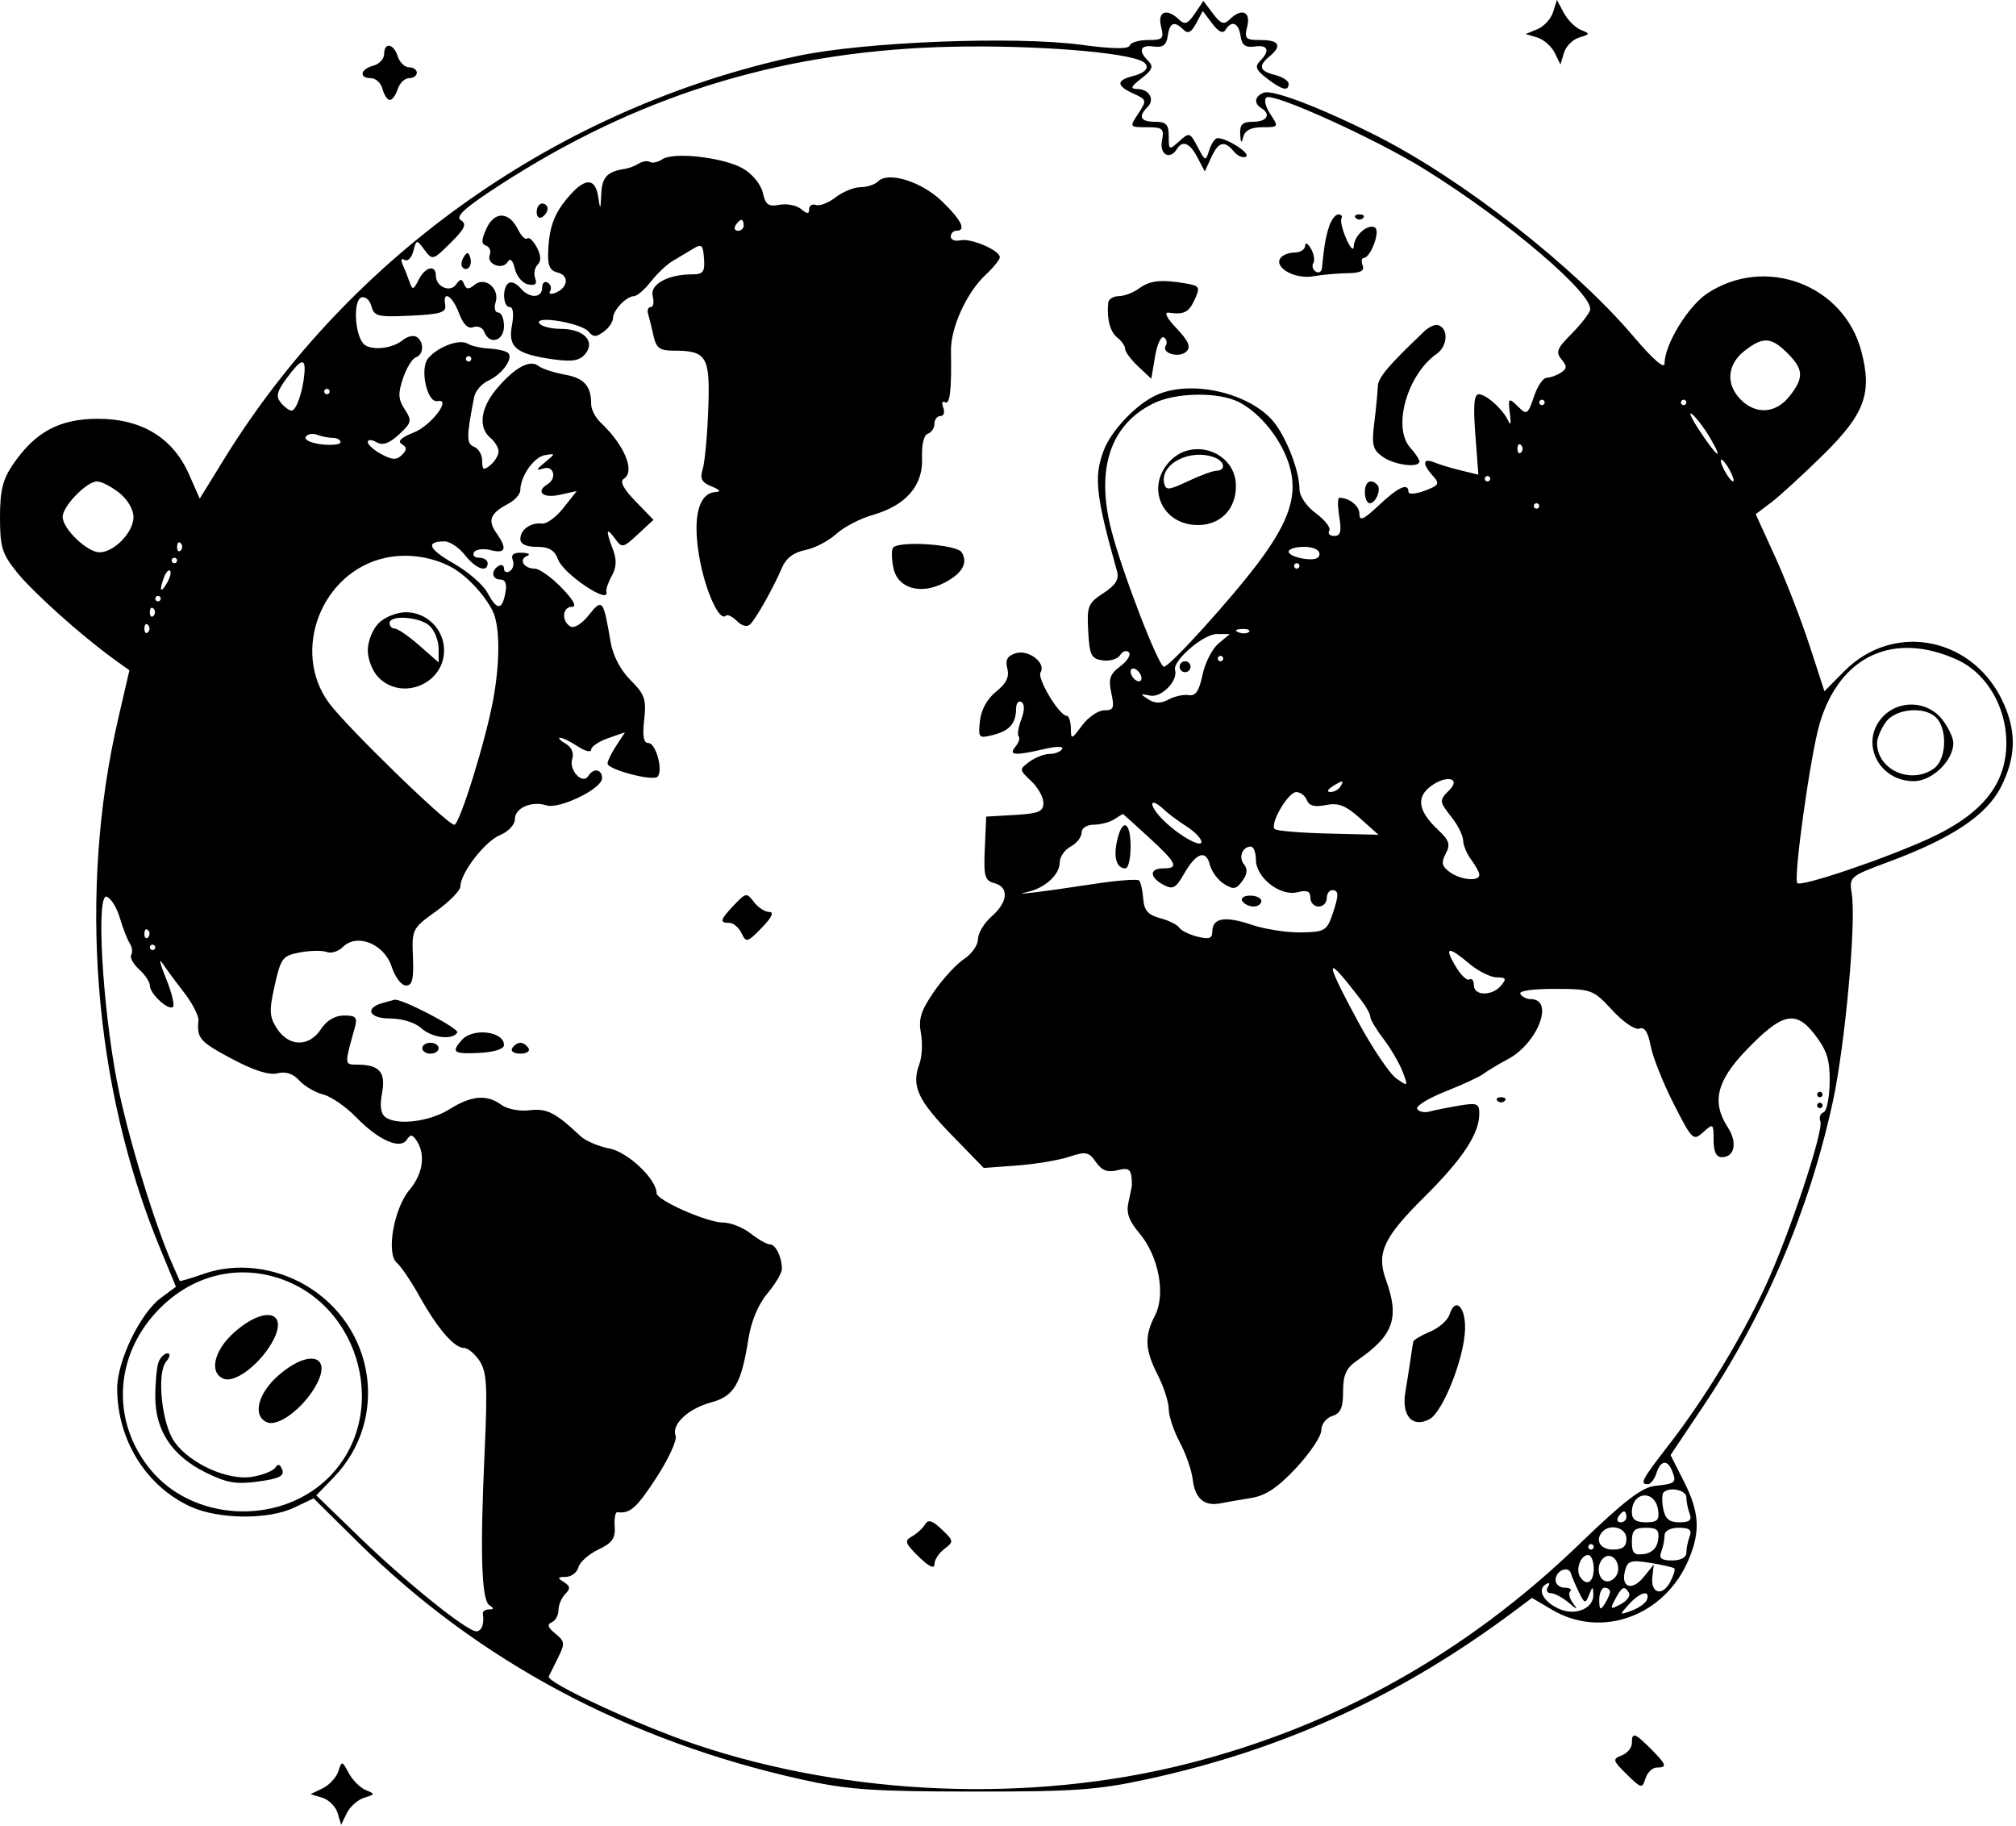 <svg width="370" height="335" viewBox="0 0 370 335" fill="none" xmlns="http://www.w3.org/2000/svg">
<path fill-rule="evenodd" clip-rule="evenodd" d="M219.275 2.509C217.999 4.391 217.438 4.603 216.395 3.596C214.141 1.421 212.395 2.081 213.089 4.846C213.655 7.1 213.419 7.346 210.692 7.346C209.028 7.346 207.515 7.801 207.329 8.358C207.104 9.033 204.175 8.99 198.509 8.228C186.253 6.578 158.519 7.669 146.341 10.279C102.805 19.612 64.275 46.705 41.114 84.271L36.66 91.495L34.668 86.993C31.726 80.342 25.983 76.846 18 76.846C10.942 76.846 6.491 79.226 2.41 85.183C0.498 87.973 0 89.986 0 94.93C0 100.403 0.377 101.628 3.098 105.003C6.093 108.718 14.965 116.667 20.874 120.929L23.747 123.002L21.682 131.924C14.328 163.688 17.152 199.453 29.347 228.984L32.294 236.122L29.515 238.177C25.736 240.97 21.499 249.762 21.506 254.792C21.519 264.226 26.827 272.758 35 276.48C40.135 278.819 49.273 278.899 53.995 276.647L57.558 274.948L65.779 283.071C87.757 304.786 115.152 319.426 147.105 326.532C155.591 328.419 160.061 328.735 178.5 328.753C197.165 328.77 201.385 328.473 210.5 326.499C235.586 321.068 257.182 311.17 278.083 295.524L281.166 293.217L284.861 295.397C294.012 300.796 305.611 296.505 309.952 286.114C312.111 280.947 311.89 277.456 309.05 271.845L306.6 267.006L312.642 257.973C324.001 240.99 332.091 221.964 336.392 202.113C338.63 191.78 340.682 169.325 339.867 164.086C339.365 160.866 339.407 160.829 346.681 158.129C358.264 153.828 364.634 149.572 367.25 144.384C369.888 139.153 370.098 134.714 367.952 129.578C362.712 117.035 347.752 113.796 338.458 123.192L334.844 126.846L332.075 118.346C330.551 113.671 327.712 106.36 325.764 102.098L322.224 94.351L325.112 92.165C326.7 90.963 330.998 87.024 334.663 83.412C342.267 75.918 343.652 72.117 341.594 64.385C338.356 52.217 323.978 46.837 313.371 53.824C309.809 56.17 305.5 63.229 305.5 66.719C305.5 67.794 303.351 65.926 299.878 61.833C288.882 48.871 268.307 32.806 252.523 24.858C242.414 19.767 233.559 16.386 231.951 17.003C230.269 17.649 230.061 18.957 231.5 19.846C233.342 20.985 232.525 22.346 230 22.346C228.04 22.346 227.525 22.832 227.616 24.596C227.703 26.289 227.845 26.413 228.189 25.096C228.498 23.913 229.632 23.346 231.688 23.346C234.686 23.346 234.707 23.31 233.126 20.898C232.221 19.517 231.928 18.199 232.454 17.874C233.822 17.029 252.355 25.432 261.283 30.946C276.663 40.447 292.855 54.258 291.809 56.984C291.501 57.787 289.909 59.783 288.272 61.42C285.764 63.928 285.499 64.64 286.584 65.947C287.642 67.222 287.615 67.661 286.436 68.407C285.646 68.907 284.472 69.322 283.828 69.331C283.183 69.339 282.136 70.919 281.502 72.841C280.478 75.944 280.18 76.169 278.853 74.841C276.839 72.827 276.72 72.915 277.143 76.096C277.345 77.608 277.22 78.171 276.868 77.346C275.963 75.231 272.807 72.346 271.397 72.346C270.539 72.346 270.366 74.386 270.769 79.721L271.327 87.096L268.163 86.336C266.424 85.918 264.212 85.251 263.25 84.854C261.116 83.974 260.985 85.119 262.968 87.31C264.282 88.762 264.125 89.049 261.468 90.052C259.829 90.671 258.5 90.763 258.5 90.259C258.5 88.516 256.623 89.364 253.071 92.714C250.27 95.356 249.5 95.703 249.5 94.321C249.5 92.815 247.667 91.346 245.787 91.346C245.485 91.346 245.494 92.921 245.806 94.846C246.243 97.54 246.03 98.346 244.878 98.346C244.055 98.346 243.646 97.919 243.969 97.396C244.292 96.874 243.193 95.44 241.528 94.208C239.781 92.917 238.5 91.055 238.5 89.807C238.5 86.768 236.542 81.345 234.263 78.073C230.121 72.128 218.256 69.332 211.7 72.757C208.075 74.651 203.867 79.212 202.564 82.661C200.727 87.523 201.096 90.87 205.011 104.846C205.423 106.317 204.759 107.375 202.505 108.846C199.676 110.692 199.461 111.232 199.72 115.846C199.967 120.259 200.28 120.886 202.387 121.183C203.7 121.369 205.138 120.932 205.583 120.212C206.027 119.493 206.746 119.259 207.181 119.693C207.615 120.128 206.913 121.28 205.621 122.255C203.68 123.719 203.392 124.578 203.965 127.187C204.563 129.909 204.383 130.346 202.663 130.346C201.565 130.346 199.744 131.584 198.615 133.096C196.631 135.756 196.562 135.772 196.532 133.596C196.514 132.358 196.162 131.343 195.75 131.339C194.41 131.327 190.296 124.485 190.972 123.392C192.044 121.657 188.765 119.127 186.412 119.874C184.867 120.364 184.464 121.101 184.877 122.68C185.277 124.209 184.691 125.416 182.825 126.904C181.195 128.203 180.078 130.224 179.853 132.276C179.509 135.416 179.617 135.533 182.236 134.876C185.274 134.114 186.462 132.76 186.485 130.037C186.493 129.042 186.933 128.495 187.462 128.822C188.075 129.202 188.065 130.36 187.434 132.02C186.889 133.452 186.678 134.857 186.963 135.143C187.249 135.428 186.981 136.266 186.369 137.004C185.029 138.619 186.216 138.713 191.743 137.429C193.932 136.921 195.257 136.931 194.934 137.453C194.63 137.944 193.595 138.346 192.632 138.346C191.67 138.346 190.009 138.989 188.941 139.776C187.034 141.181 187.039 141.243 189.25 143.315C190.488 144.475 191.5 146.283 191.5 147.333C191.5 148.93 190.644 149.291 186.251 149.544L181.002 149.846L180.744 155.688C180.518 160.812 180.733 161.594 182.493 162.054C185.237 162.772 185.013 165.539 182 168.159C180.625 169.355 179.5 171.225 179.5 172.316C179.5 173.407 178.35 175.054 176.943 175.975C175.537 176.896 173.042 179.605 171.397 181.995C169.02 185.451 168.533 187.005 169.017 189.593C169.351 191.382 169.223 193.93 168.732 195.255C167.245 199.263 168.419 201.85 174.62 208.226L180.548 214.321L186.641 213.872C189.993 213.625 194.294 212.909 196.2 212.28C199.303 211.256 199.819 211.357 201.142 213.245C202.231 214.799 203.261 215.193 205.06 214.742C207.325 214.173 207.691 214.529 207.747 217.346C207.752 217.621 207.474 219.049 207.128 220.519C206.654 222.54 207.145 223.959 209.141 226.331C212.652 230.503 213.978 237.521 211.985 241.376C209.998 245.217 210.113 247.668 212.5 252.346C213.6 254.502 214.5 257.303 214.5 258.571C214.5 259.839 215.411 262.575 216.524 264.653C217.638 266.73 218.71 269.814 218.907 271.506C219.311 274.977 221.033 276.452 223.992 275.862C225.096 275.642 227.636 275.2 229.635 274.88C232.295 274.454 234.509 272.975 237.885 269.365C240.423 266.652 242.5 263.543 242.5 262.456C242.5 261.359 243.389 260.199 244.5 259.846C246.048 259.355 246.5 258.333 246.5 255.325C246.5 252.27 247.055 251.055 249.095 249.643C255.787 245.01 256.902 241.866 254.354 234.818C252.589 229.938 253.92 227.071 261.385 219.67C268.442 212.674 271.5 208.043 271.5 204.35C271.5 202.484 271.091 202.324 267.75 202.888C265.688 203.236 263.25 203.725 262.334 203.974C261.418 204.223 260.41 204.009 260.094 203.499C259.779 202.988 262.103 201.546 265.26 200.295C268.417 199.043 271.568 197.583 272.261 197.051C272.955 196.518 274.98 195.304 276.761 194.351C282.254 191.415 285.327 183.346 280.952 183.346C280.218 183.346 279.353 182.917 279.029 182.394C278.678 181.825 281.232 181.45 285.374 181.463C292.138 181.484 292.396 181.58 295.912 185.381C297.944 187.577 300.114 189.048 300.886 188.751C301.831 188.389 302.47 189.372 302.949 191.925C303.33 193.959 305.231 198.74 307.172 202.549C310.576 209.228 310.769 209.413 312.601 207.755C314.428 206.101 314.5 206.155 314.5 209.191C314.5 211.358 314.98 212.346 316.031 212.346C318.369 212.346 318.907 209.616 317.11 206.873C314.105 202.287 315.037 198.373 320.479 192.715C327.123 185.808 329.577 185.269 333.135 189.934C335.34 192.825 335.864 194.537 335.802 198.651C335.759 201.467 335.249 203.93 334.669 204.123C334.088 204.317 333.83 205.042 334.095 205.734C334.757 207.458 328.44 226.443 324.024 236C319.63 245.51 312.811 256.715 306.329 265.075C301.305 271.555 300.881 272.346 302.433 272.346C302.946 272.346 303.651 271.446 304 270.346C304.77 267.92 306.062 267.762 306.917 269.989C307.719 272.08 307.513 272.252 303.716 272.668C301.312 272.931 298.041 275.456 289.773 283.429C269.124 303.342 245.045 316.804 217.775 323.68C189.211 330.883 156.168 329.612 128 320.225C117.412 316.697 100.186 308.739 100.721 307.623C100.926 307.196 101.714 305.603 102.472 304.084C103.711 301.603 103.655 301.166 101.925 299.772C100.557 298.669 100.362 298.07 101.25 297.7C101.938 297.414 102.5 296.407 102.5 295.463C102.5 294.518 103.059 293.187 103.742 292.504C104.73 291.516 104.68 291.071 103.492 290.32C102.243 289.53 102.3 289.374 103.844 289.361C104.858 289.353 105.9 288.559 106.16 287.596C106.419 286.634 108.065 285.171 109.816 284.346C112.35 283.152 112.962 282.289 112.815 280.118C112.713 278.617 112.938 277.433 113.315 277.486C115.615 277.811 116.86 276.706 120.491 271.117C122.717 267.692 124.294 264.252 123.995 263.473C123.194 261.386 126.295 258.478 130.54 257.335C134.738 256.205 136.049 253.963 137.359 245.673C137.87 242.441 139.165 239.344 140.837 237.358C142.302 235.617 143.5 233.589 143.5 232.851C143.5 230.677 142.362 228.346 141.301 228.346C140.759 228.346 139.171 227.446 137.773 226.346C136.374 225.246 134.117 224.346 132.757 224.346C129.808 224.346 120.5 220.246 120.5 218.946C120.5 216.383 115.22 211.384 111.844 210.751C109.854 210.377 107.455 209.346 106.513 208.459C101.93 204.143 100.356 203.345 97.2 203.736C95.367 203.964 93.103 203.529 92.029 202.743C89.336 200.774 86.551 201.008 82.5 203.544C78.83 205.841 72.89 206.574 70.731 204.996C69.886 204.379 69.679 202.909 70.113 200.598C70.833 196.756 69.664 195.387 65.642 195.361C63.169 195.345 63.184 195.531 65.109 188.596C65.64 186.681 65.348 186.346 63.14 186.346C61.477 186.346 59.958 187.243 58.908 188.846C56.748 192.143 53.053 192.12 50.875 188.796C49.42 186.575 49.361 185.545 50.416 180.829C51.547 175.779 51.86 175.369 55.057 174.769C56.942 174.416 59.15 174.382 59.964 174.694C60.777 175.006 62.115 174.588 62.937 173.766C65.518 171.185 70.532 173.21 71.879 177.378C72.499 179.296 73.671 180.846 74.5 180.846C75.669 180.846 75.953 179.695 75.785 175.633C75.575 170.519 75.656 170.358 80.035 167.213C82.491 165.45 84.5 163.402 84.5 162.662C84.5 160.206 88.96 154.417 91.75 153.252C93.315 152.598 94.5 151.323 94.5 150.292C94.5 148.252 97.581 146.92 100.302 147.783C102.665 148.533 110.5 144.722 110.5 142.823C110.5 141.119 108.923 140.852 107.97 142.395C106.938 144.064 104.365 141.345 105.021 139.279C105.373 138.172 104.907 137.098 103.794 136.451C102.807 135.877 102.353 135.393 102.785 135.376C103.217 135.36 104.68 136.073 106.035 136.961C107.391 137.849 108.5 138.118 108.5 137.559C108.5 136.999 109.897 136.055 111.605 135.459L114.71 134.377L113.105 136.826C112.222 138.173 111.5 139.648 111.5 140.104C111.5 141.208 119.813 143.407 120.673 142.532C121.756 141.428 120.387 136.346 119.006 136.346C118.113 136.346 117.886 135.098 118.228 132.067C118.65 128.324 118.338 127.417 115.732 124.817C113.896 122.985 112.494 120.313 112.074 117.846C110.733 109.964 110.555 109.744 108.057 112.877C106.758 114.506 105.346 115.369 104.666 114.948C102.998 113.918 103.225 111.346 104.982 111.346C105.927 111.346 105.232 110.077 103.066 107.846C101.196 105.921 98.981 104.346 98.142 104.346C96.144 104.346 95.134 102.659 96.744 102.01C97.435 101.732 97.002 101.468 95.781 101.425C94.274 101.371 93.735 101.794 94.1 102.745C94.395 103.514 94.156 104.441 93.568 104.804C92.981 105.167 92.5 104.961 92.5 104.346C92.5 103.731 92.05 103.506 91.5 103.846C90.045 104.745 90.276 106.346 91.861 106.346C92.774 106.346 93.065 107.17 92.745 108.846C92.134 112.041 91.193 112.01 89.441 108.736C88.673 107.301 85.898 104.9 83.274 103.401C78.618 100.743 78.04 99.346 81.594 99.346C82.563 99.346 84.24 100.471 85.321 101.846C87.318 104.384 89.5 105.167 89.5 103.346C89.5 102.796 88.798 102.346 87.941 102.346C87.084 102.346 86.661 101.894 87.002 101.342C87.343 100.79 88.72 100.614 90.061 100.951C92.835 101.647 93.136 100.699 91.075 97.756C89.465 95.458 89.991 94.177 93.25 92.461C94.488 91.809 95.5 90.668 95.5 89.925C95.5 87.406 98.003 83.848 100.006 83.518C101.994 83.192 101.994 83.196 100 84.85C98.338 86.229 98.296 86.416 99.75 85.959C101.639 85.365 102.261 87.758 100.5 88.846C98.244 90.24 99.617 91.479 102.673 90.808L105.847 90.111L103.423 93.186C102.091 94.878 100.325 96.18 99.5 96.079C97.421 95.825 95.5 97.183 95.5 98.905C95.5 99.842 96.558 100.346 98.525 100.346C100.781 100.346 101.777 100.944 102.444 102.7C103.468 105.392 111.989 111.074 111.288 108.596C111.171 108.184 111.621 106.863 112.288 105.661C113.148 104.111 113.21 102.713 112.5 100.846C111.133 97.249 111.246 96.616 112.861 98.825C114.166 100.61 114.338 100.577 117.077 98.037L119.934 95.389L116.63 91.98C114.393 89.672 113.703 88.338 114.494 87.85C116.629 86.53 114.634 81.692 110.25 77.553C109.288 76.645 108.5 75.138 108.5 74.206C108.5 70.814 107.234 69.387 103.653 68.743C101.644 68.381 99.466 67.663 98.814 67.146C97.247 65.906 94.417 67.468 91.108 71.4C88.19 74.868 87.743 78.473 90 80.346C90.825 81.031 91.5 82.156 91.5 82.846C91.5 83.536 90.825 84.661 90 85.346C88.751 86.383 88.5 86.254 88.5 84.575C88.5 83.467 87.833 82.304 87.017 81.991C85.584 81.441 85.585 80.182 87.024 72.846C87.24 71.746 88.411 70.396 89.626 69.846C92.144 68.707 94.255 65.768 93.267 64.78C92.903 64.415 91.344 64.048 89.802 63.963C88.261 63.878 86.475 63.477 85.834 63.07C84.363 62.139 80.34 63.629 78.57 65.762C76.99 67.665 78.395 74.009 80.307 73.604C82.992 73.037 79.117 78.123 75.904 79.384C73.618 80.281 72.903 80.977 73.737 81.493C74.719 82.099 74.724 82.522 73.762 83.484C72.8 84.446 72.005 84.419 70.02 83.357C68.634 82.615 67.5 81.612 67.5 81.127C67.5 80.628 68.197 80.637 69.109 81.147C70.265 81.794 71.429 81.39 73.236 79.715C75.557 77.563 75.639 77.205 74.279 75.114C73.079 73.268 73.021 72.206 73.971 69.406C74.613 67.515 75.669 65.79 76.319 65.573C77.78 65.086 77.868 62.691 76.456 61.819C75.882 61.464 74.748 61.725 73.935 62.4C71.919 64.073 67.799 64.414 66.638 63.003C65.068 61.096 64.838 55.1 66.316 54.59C67.043 54.339 67.873 55.055 68.169 56.19C68.655 58.045 69.351 58.214 75.353 57.928C80.855 57.666 81.949 57.33 81.706 55.979C81.196 53.144 83.011 54.211 84.24 57.469C85.028 59.555 85.903 60.406 86.877 60.032C87.678 59.724 88.583 60.119 88.886 60.909C89.83 63.37 92.5 62.585 92.5 59.846C92.5 58.471 92.02 57.346 91.433 57.346C90.846 57.346 90.631 56.51 90.955 55.487C91.761 52.947 89.027 50.664 87.097 52.265C86.02 53.159 85.574 53.13 85.173 52.138C84.755 51.102 84.463 51.117 83.695 52.212C82.61 53.761 80 52.619 80 50.596C80 48.516 78.073 48.927 76.881 51.262C75.857 53.267 75.708 53.3 75.13 51.65C74.783 50.658 74.216 49.221 73.87 48.457C73.505 47.651 73.667 47.331 74.257 47.696C74.815 48.041 75.534 47.323 75.854 46.1C76.429 43.902 76.453 43.899 77.914 45.861C79.36 47.803 79.464 47.774 82.696 44.567C85.341 41.941 85.717 41.111 84.582 40.404C83.522 39.743 85.29 38.139 91.582 34.053C116.552 17.835 142.295 9.717 172.144 8.65C186.61 8.132 204.602 9.297 209.159 11.045C211.282 11.86 210.725 13.252 208 13.935C204.822 14.733 204.831 15.72 208.029 17.177C210.47 18.289 210.5 18.416 208.914 20.838C207.276 23.337 207.281 23.346 210.502 23.346C213.409 23.346 213.685 23.596 213.255 25.846C212.773 28.367 214.713 29.428 216 27.346C217.037 25.668 218.369 26.219 219.779 28.909L221.122 31.472L222.289 28.909C223.622 25.985 224.722 25.704 226.491 27.835C227.171 28.654 228.159 29.057 228.688 28.73C229.592 28.171 225.222 25.346 223.453 25.346C223.003 25.346 222.323 26.329 221.942 27.53C221.265 29.661 221.213 29.646 219.798 26.944C218.405 24.287 218.269 24.245 216.423 25.915C214.571 27.591 214.5 27.557 214.5 25.001C214.5 22.836 214.039 22.346 212 22.346C209.311 22.346 208.834 21.412 210.613 19.633C212.013 18.233 210.921 16.353 208.691 16.324C207.375 16.306 207.554 15.875 209.5 14.378C211.501 12.838 211.751 12.204 210.75 11.2C208.842 9.286 209.254 8.186 211.75 8.533C213.441 8.768 214.079 8.287 214.32 6.596C214.672 4.112 215.528 3.774 217.207 5.453C218.017 6.263 218.641 5.951 219.53 4.29L220.745 2.019L222.479 4.319C223.631 5.845 224.45 6.236 224.916 5.482C226.047 3.651 227.336 4.171 227.68 6.596C227.921 8.287 228.559 8.768 230.25 8.533C232.746 8.186 233.158 9.286 231.25 11.2C230.249 12.204 230.499 12.838 232.5 14.378C235.293 16.527 236.5 16.825 236.5 15.365C236.5 14.826 235.375 14.102 234 13.757C231.134 13.037 230.865 12.118 233 10.346C235.344 8.401 234.778 7.346 231.392 7.346C228.575 7.346 228.342 7.111 228.911 4.846C229.603 2.086 227.839 1.41 225.646 3.596C224.642 4.597 224.04 4.38 222.626 2.509L220.86 0.172L219.275 2.509ZM285.034 2.238C284.644 3.469 283.351 4.873 282.162 5.36L280 6.244L282.136 6.882C283.311 7.233 284.748 8.493 285.331 9.683L286.39 11.846L287.037 9.688C287.393 8.502 288.656 7.238 289.842 6.88C291.853 6.274 291.874 6.179 290.142 5.487C289.12 5.078 287.712 3.676 287.014 2.372L285.745 0L285.034 2.238ZM70.5 9.94C70.5 10.816 69.6 11.769 68.5 12.056C66.119 12.679 65.823 14.346 68.094 14.346C68.97 14.346 69.923 15.246 70.21 16.346C70.498 17.446 71.1 18.346 71.549 18.346C71.998 18.346 72.651 17.446 73 16.346C73.349 15.246 74.279 14.346 75.067 14.346C75.855 14.346 76.5 13.896 76.5 13.346C76.5 12.796 75.855 12.346 75.067 12.346C74.279 12.346 73.349 11.446 73 10.346C72.243 7.962 70.5 7.678 70.5 9.94ZM121.548 29.23C120.749 29.771 119.737 29.992 119.298 29.721C118.859 29.45 117.938 29.579 117.25 30.009C116.563 30.438 115.402 30.88 114.672 30.991C111.449 31.479 110.49 32.493 110.35 35.565C110.212 38.59 110.168 38.631 109.784 36.096C109.278 32.759 107.542 32.585 104.799 35.596C101.898 38.781 100.865 41.28 100.63 45.68C100.467 48.75 100.818 49.616 102.394 50.028C104.553 50.593 104.236 52.85 101.871 53.757C101.06 54.068 100.652 53.909 100.964 53.404C101.277 52.898 101.075 52.202 100.516 51.856C99.957 51.511 99.5 51.93 99.5 52.787C99.5 54.766 97.128 54.807 95.509 52.857C94.829 52.038 93.874 51.615 93.387 51.916C92.144 52.684 92.276 56.346 93.545 56.346C94.193 56.346 94.347 57.644 93.95 59.76C93.198 63.768 94.757 65.008 101.748 65.967C105.034 66.417 106.399 66.172 107.411 64.953C109.34 62.629 107.122 60.346 102.937 60.346C101.111 60.346 99.333 59.885 98.985 59.322C98.052 57.812 106.764 59.293 108.033 60.86C108.864 61.885 109.404 61.889 110.783 60.881C111.728 60.19 112.5 59.08 112.5 58.414C112.5 56.95 114.969 54.346 116.356 54.346C116.905 54.346 118.301 53.143 119.457 51.673C120.613 50.204 122.391 48.516 123.408 47.923C124.424 47.331 126.099 46.329 127.128 45.696C128.78 44.682 129.025 44.887 129.21 47.446C129.387 49.897 129.049 50.346 127.025 50.346C122.555 50.346 119.227 52.195 119.794 54.364C120.08 55.454 119.919 56.346 119.438 56.346C118.957 56.346 118.736 56.909 118.948 57.596C119.16 58.284 119.604 60.083 119.936 61.596C120.432 63.862 121.074 64.346 123.585 64.346C129.741 64.346 130.345 65.357 129.989 75.08C129.812 79.901 129.354 84.854 128.97 86.086C128.418 87.856 128.768 88.525 130.636 89.273C132.072 89.848 132.379 90.244 131.419 90.283C128.261 90.409 127.101 94.72 128.291 101.906C129.323 108.134 132.002 114.178 133.199 112.98C133.495 112.684 134.421 113.124 135.255 113.958C136.177 114.881 137.132 115.114 137.691 114.555C138.819 113.427 141.991 107.779 143.501 104.209C144.252 102.434 145.647 101.367 147.772 100.942C149.508 100.594 152.069 99.269 153.464 97.996C154.859 96.723 157.851 95.156 160.113 94.515C166.238 92.777 169.425 89.13 169.224 84.089C169.126 81.626 169.547 79.83 170.28 79.586C170.951 79.362 171.5 78.542 171.5 77.763C171.5 76.983 171.998 76.346 172.607 76.346C173.216 76.346 173.446 75.648 173.118 74.794C172.791 73.94 172.938 73.499 173.445 73.812C174.338 74.364 174.664 71.55 174.533 64.394C174.455 60.16 177.411 53.673 180.899 50.422C182.33 49.088 183.5 47.637 183.5 47.197C183.5 45.933 178.182 43.658 176.25 44.096C175.287 44.314 174.5 44.01 174.5 43.419C174.5 42.829 174.95 42.346 175.5 42.346C177.4 42.346 176.487 40.43 172.952 36.996C169.191 33.344 163.043 31.403 161.17 33.276C160.581 33.865 159.126 34.346 157.935 34.346C156.744 34.346 154.697 35.179 153.385 36.197C152.073 37.215 150.438 37.852 149.75 37.613C149.063 37.375 148.5 37.722 148.5 38.385C148.5 39.311 148.153 39.303 147.006 38.351C146.184 37.669 144.405 37.322 143.053 37.581C141.033 37.967 140.49 37.576 140.01 35.392C139.681 33.895 138.117 31.96 136.431 30.964C132.922 28.892 123.642 27.81 121.548 29.23ZM98.5 38.905C98.5 39.762 98.95 40.186 99.5 39.846C100.05 39.506 100.5 38.805 100.5 38.287C100.5 37.769 100.05 37.346 99.5 37.346C98.95 37.346 98.5 38.048 98.5 38.905ZM89.273 41.945C88.322 44.033 88.306 44.781 89.206 45.081C89.856 45.298 90.162 46.063 89.886 46.782C89.236 48.475 92.206 49.632 93.175 48.062C93.653 47.289 94.122 47.744 94.501 49.351C94.824 50.717 95.921 51.996 96.94 52.192C98.238 52.442 98.622 52.106 98.224 51.069C97.912 50.256 98.113 49.133 98.671 48.575C99.357 47.889 99.305 46.851 98.512 45.368C97.866 44.162 97.077 43.436 96.758 43.754C96.439 44.073 95.677 43.328 95.064 42.099C93.412 38.785 90.745 38.715 89.273 41.945ZM243.92 41.596C243.274 43.627 243.024 45.093 242.628 49.155C242.557 49.875 242.043 50.181 241.484 49.836C240.925 49.49 240.724 48.792 241.038 48.285C241.352 47.777 241.148 46.571 240.585 45.604C240.019 44.633 239.547 44.406 239.53 45.096C239.514 45.784 238.627 46.346 237.559 46.346C236.491 46.346 235.321 46.826 234.959 47.413C233.871 49.173 237.727 51.271 241 50.699C242.65 50.41 245.489 50.155 247.308 50.132C249.689 50.101 250.468 49.705 250.089 48.718C249.8 47.963 249.886 47.342 250.281 47.338C251.543 47.325 253.383 42.392 252.362 41.761C251.065 40.959 248.51 43.221 248.455 45.218C248.43 46.114 247.818 45.496 247.094 43.846C246.37 42.196 245.967 40.508 246.198 40.096C246.429 39.684 246.172 39.346 245.626 39.346C245.081 39.346 244.313 40.359 243.92 41.596ZM248.833 40.013C249.2 40.379 249.8 40.379 250.167 40.013C250.533 39.646 250.233 39.346 249.5 39.346C248.767 39.346 248.467 39.646 248.833 40.013ZM136.5 41.346C136.5 41.896 136.023 42.346 135.441 42.346C134.859 42.346 134.66 41.896 135 41.346C135.34 40.796 135.816 40.346 136.059 40.346C136.302 40.346 136.5 40.796 136.5 41.346ZM85.083 47.212C84.652 47.909 84.57 48.749 84.9 49.079C85.795 49.974 86.771 48.658 86.287 47.208C85.949 46.192 85.713 46.192 85.083 47.212ZM209.058 52.927C207.991 53.707 206.304 54.346 205.309 54.346C204.314 54.346 203.448 54.909 203.385 55.596C203.113 58.549 203.742 60.922 205.073 61.956C205.858 62.567 206.5 63.501 206.5 64.032C206.5 64.563 207.579 66.011 208.899 67.251L211.297 69.504L211.987 65.421C212.367 63.175 213.095 61.596 213.605 61.911C214.115 62.226 214.272 62.906 213.953 63.422C213.08 64.835 216.466 65.78 217.761 64.485C218.596 63.65 218.126 62.558 215.943 60.263C214.127 58.353 213.574 57.247 214.5 57.375C217.344 57.769 218.183 57.338 219.287 54.914C220.296 52.699 220.154 52.441 217.698 52.02C213.123 51.237 211.076 51.452 209.058 52.927ZM261.475 60.73C254.753 67.114 252.921 69.288 252.868 70.94C252.835 71.988 252.546 74.981 252.226 77.589C251.723 81.683 251.938 82.539 253.794 83.839C255.96 85.357 260.5 85.922 260.5 84.675C260.5 84.306 259.752 83.177 258.838 82.167C255.506 78.485 258.239 68.743 263.673 64.937C265.695 63.521 265.88 60.305 263.975 59.671C263.412 59.483 262.287 59.96 261.475 60.73ZM328.045 64.801C331.04 67.795 331.113 69.297 328.427 72.711C325.937 75.878 322.291 76.137 319.5 73.346C316.709 70.555 316.968 66.909 320.135 64.419C323.549 61.733 325.051 61.806 328.045 64.801ZM86.5 65.846C86.5 66.121 86.275 66.346 86 66.346C85.725 66.346 85.5 66.121 85.5 65.846C85.5 65.571 85.725 65.346 86 65.346C86.275 65.346 86.5 65.571 86.5 65.846ZM55.865 68.596C55.566 71.93 54.372 75.346 53.506 75.346C53.087 75.346 52.207 74.698 51.549 73.905C50.596 72.757 50.812 71.843 52.615 69.405C55.306 65.765 56.137 65.558 55.865 68.596ZM60.5 71.846C60.5 72.121 60.275 72.346 60 72.346C59.725 72.346 59.5 72.121 59.5 71.846C59.5 71.571 59.725 71.346 60 71.346C60.275 71.346 60.5 71.571 60.5 71.846ZM227.431 73.81C231.367 75.846 235.227 80.704 236.632 85.391C238.222 90.7 236.735 95.465 231.133 103.002C226.244 109.581 214.691 122.346 213.625 122.346C212.635 122.346 205.98 105.091 203.982 97.346C201.072 86.062 203.756 77.933 211.68 74.028C215.824 71.985 223.691 71.877 227.431 73.81ZM283.5 73.846C283.5 74.121 283.275 74.346 283 74.346C282.725 74.346 282.5 74.121 282.5 73.846C282.5 73.571 282.725 73.346 283 73.346C283.275 73.346 283.5 73.571 283.5 73.846ZM309.5 73.846C309.5 74.121 309.275 74.346 309 74.346C308.725 74.346 308.5 74.121 308.5 73.846C308.5 73.571 308.725 73.346 309 73.346C309.275 73.346 309.5 73.571 309.5 73.846ZM313.807 80.269C316.476 84.816 315.2 84.004 311.963 79.096C310.421 76.758 309.799 75.374 310.58 76.019C311.361 76.664 312.813 78.577 313.807 80.269ZM61.082 80.346C61.862 80.346 62.5 80.706 62.5 81.145C62.5 81.585 60.929 81.761 59.008 81.537C57.087 81.313 55.783 80.697 56.109 80.169C56.435 79.642 57.369 79.465 58.183 79.778C58.997 80.09 60.302 80.346 61.082 80.346ZM279.167 83.013C278.8 83.379 278.5 83.079 278.5 82.346C278.5 81.613 278.8 81.313 279.167 81.679C279.533 82.046 279.533 82.646 279.167 83.013ZM214.674 84.66C210.206 89.417 213.272 96.346 219.845 96.346C224.008 96.346 226.833 93.448 226.833 89.177C226.833 82.999 218.977 80.081 214.674 84.66ZM222.918 83.953C224.8 84.675 225.026 86.332 223.25 86.38C222.563 86.399 220.2 87.27 218 88.315C214.554 89.953 213.953 90.008 213.662 88.707C212.859 85.115 218.455 82.24 222.918 83.953ZM317.5 86.346C318.089 87.446 318.345 88.346 318.07 88.346C317.795 88.346 317.089 87.446 316.5 86.346C315.911 85.246 315.655 84.346 315.93 84.346C316.205 84.346 316.911 85.246 317.5 86.346ZM273.5 87.846C273.5 88.121 273.275 88.346 273 88.346C272.725 88.346 272.5 88.121 272.5 87.846C272.5 87.571 272.725 87.346 273 87.346C273.275 87.346 273.5 87.571 273.5 87.846ZM21.865 90.419C23.398 91.624 24.5 93.49 24.5 94.88C24.5 97.663 20.949 101.346 18.266 101.346C15.994 101.346 11.5 97.029 11.5 94.846C11.5 92.876 15.905 88.346 17.82 88.346C18.596 88.346 20.416 89.279 21.865 90.419ZM250.5 90.346C250.5 91.446 250.902 92.346 251.393 92.346C252.517 92.346 253.566 89.745 252.764 88.944C251.561 87.74 250.5 88.397 250.5 90.346ZM282.5 92.846C282.5 93.121 282.275 93.346 282 93.346C281.725 93.346 281.5 93.121 281.5 92.846C281.5 92.571 281.725 92.346 282 92.346C282.275 92.346 282.5 92.571 282.5 92.846ZM33.167 101.013C32.8 101.379 32.5 101.079 32.5 100.346C32.5 99.613 32.8 99.313 33.167 99.679C33.533 100.046 33.533 100.646 33.167 101.013ZM163.876 100.547C163.588 101.013 163.639 102.705 163.991 104.305C164.801 107.995 168.985 109.181 173.306 106.946C176.612 105.237 177.713 103.309 176.503 101.35C175.588 99.87 164.722 99.178 163.876 100.547ZM242.167 101.648C242.167 102.51 241.207 102.81 239.333 102.535C237.775 102.306 236.5 101.72 236.5 101.233C236.5 100.745 237.775 100.346 239.333 100.346C240.994 100.346 242.167 100.885 242.167 101.648ZM82.5 103.894C85.345 105.33 88.72 108.818 90.375 112.03C91.767 114.733 91.818 121.357 90.502 128.46C89.089 136.082 84.34 151.346 83.38 151.346C82.094 151.346 63.463 133.232 60.341 128.946C53.41 119.431 58.999 104.996 70.623 102.388C74.501 101.517 78.897 102.075 82.5 103.894ZM32.5 102.846C32.5 103.121 32.275 103.346 32 103.346C31.725 103.346 31.5 103.121 31.5 102.846C31.5 102.571 31.725 102.346 32 102.346C32.275 102.346 32.5 102.571 32.5 102.846ZM238.5 103.846C238.5 104.121 238.275 104.346 238 104.346C237.725 104.346 237.5 104.121 237.5 103.846C237.5 103.571 237.725 103.346 238 103.346C238.275 103.346 238.5 103.571 238.5 103.846ZM30.622 107.021C29.443 109.048 29.159 108.399 30.124 105.885C30.466 104.991 30.958 104.47 31.215 104.728C31.473 104.985 31.206 106.017 30.622 107.021ZM29.5 109.846C29.5 110.121 29.275 110.346 29 110.346C28.725 110.346 28.5 110.121 28.5 109.846C28.5 109.571 28.725 109.346 29 109.346C29.275 109.346 29.5 109.571 29.5 109.846ZM28.167 113.013C27.8 113.379 27.5 113.079 27.5 112.346C27.5 111.613 27.8 111.313 28.167 111.679C28.533 112.046 28.533 112.646 28.167 113.013ZM69.5 114.346C68.389 115.457 67.5 117.679 67.5 119.346C67.5 121.013 68.389 123.235 69.5 124.346C73.828 128.674 81.5 125.478 81.5 119.346C81.5 115.497 78.349 112.346 74.5 112.346C72.833 112.346 70.611 113.235 69.5 114.346ZM78.929 114.917C79.793 115.782 80.5 117.628 80.5 119.021V121.553L76.965 118.45C75.021 116.743 72.996 115.346 72.465 115.346C71.934 115.346 71.5 114.896 71.5 114.346C71.5 112.751 77.201 113.19 78.929 114.917ZM27.167 116.013C26.8 116.379 26.5 116.079 26.5 115.346C26.5 114.613 26.8 114.313 27.167 114.679C27.533 115.046 27.533 115.646 27.167 116.013ZM229.229 115.95C228.897 116.282 228.034 116.318 227.313 116.029C226.515 115.71 226.752 115.473 227.917 115.425C228.971 115.382 229.561 115.618 229.229 115.95ZM223.622 118.096C222.467 119.059 221.15 121.646 220.695 123.846C220.086 126.791 219.427 127.769 218.195 127.555C217.275 127.395 215.612 127.751 214.498 128.347C213.037 129.129 211.991 129.122 210.737 128.319C209.182 127.325 209.22 127.254 211.093 127.643C213.162 128.072 216.236 124.917 215.664 122.951C215.173 121.265 220.858 116.346 223.298 116.346H225.722L223.622 118.096ZM359.27 121.097C365.373 123.889 369.146 131.555 368.041 138.92C367.1 145.194 362.644 149.947 354 153.895C345.823 157.63 330.598 162.777 329.872 162.052C329.088 161.267 332.286 138.423 333.977 132.734C337.668 120.312 347.582 115.75 359.27 121.097ZM224.5 120.846C224.5 121.121 224.275 121.346 224 121.346C223.725 121.346 223.5 121.121 223.5 120.846C223.5 120.571 223.725 120.346 224 120.346C224.275 120.346 224.5 120.571 224.5 120.846ZM216.5 122.346C216.5 122.896 216.95 123.346 217.5 123.346C218.05 123.346 218.5 122.896 218.5 122.346C218.5 121.796 218.05 121.346 217.5 121.346C216.95 121.346 216.5 121.796 216.5 122.346ZM209.5 124.464C209.5 125.014 209.05 125.186 208.5 124.846C207.95 124.506 207.5 123.778 207.5 123.228C207.5 122.678 207.95 122.506 208.5 122.846C209.05 123.186 209.5 123.914 209.5 124.464ZM345.539 131.535C341.25 136.138 344.73 143.346 351.242 143.346C354.591 143.346 358.5 139.576 358.5 136.346C358.5 135.394 357.567 133.43 356.427 131.981C353.75 128.577 348.495 128.362 345.539 131.535ZM355.544 131.899C357.468 134.217 357.143 139.403 354.976 140.988C350.774 144.06 344.5 141.28 344.5 136.346C344.5 135.491 345.201 133.791 346.057 132.569C347.916 129.914 353.566 129.515 355.544 131.899ZM265.974 145.015C264.094 146.895 264.108 147.032 266.5 150.073C267.6 151.472 268.514 153.343 268.532 154.231C268.549 155.119 269.224 156.72 270.032 157.787C270.839 158.855 271.5 160.092 271.5 160.537C271.5 161.81 268.068 161.482 266.065 160.017C264.605 158.95 264.461 158.287 265.335 156.655C266.233 154.976 265.997 154.222 263.979 152.326C260.29 148.86 259.849 146.346 262.571 144.292C265.412 142.149 268.24 142.749 265.974 145.015ZM246 144.346C245.66 144.896 244.846 145.339 244.191 145.331C243.475 145.321 243.599 144.928 244.5 144.346C246.421 143.104 246.767 143.104 246 144.346ZM239.855 146.829C240.256 147.874 241.283 148.139 243.335 147.729C245.641 147.268 246.947 147.773 249.621 150.163L252.996 153.179L243.776 152.957C238.705 152.835 234.285 152.464 233.954 152.133C232.999 151.178 236.406 145.346 237.919 145.346C238.671 145.346 239.542 146.013 239.855 146.829ZM213.679 148.609C214.405 149.304 216.238 150.664 217.75 151.632C219.262 152.6 220.5 153.883 220.5 154.484C220.5 155.712 215.969 153.062 213.25 150.244C210.641 147.54 211.026 146.074 213.679 148.609ZM210.827 153.636C216.002 158.388 216.451 159.346 213.5 159.346C210.92 159.346 210.931 160.971 213.52 162.357C215.253 163.284 215.786 163.007 217.27 160.408C219.506 156.49 221.332 155.828 222.047 158.676C222.359 159.919 223.53 161.508 224.649 162.207C226.376 163.286 226.883 163.204 228.009 161.665C228.913 160.429 229.015 159.467 228.331 158.643C227.258 157.35 228.005 155.346 229.559 155.346C230.077 155.346 230.5 156.438 230.5 157.773C230.5 161.038 234.958 164.52 238.121 163.726C239.888 163.283 240.5 163.543 240.5 164.738C240.5 165.622 241.175 166.346 242 166.346C242.825 166.346 243.5 165.671 243.5 164.846C243.5 164.021 243.95 163.346 244.5 163.346C245.768 163.346 245.759 164.305 244.457 168.039C243.505 170.769 243.006 171.037 238.736 171.101C236.163 171.14 232.09 170.504 229.686 169.688C224.839 168.042 222.5 168.444 222.5 170.923C222.5 172.211 221.912 172.415 219.76 171.875C218.253 171.497 216.752 170.754 216.425 170.224C216.097 169.695 214.525 168.912 212.931 168.486C210.693 167.887 209.983 167.073 209.817 164.913C209.699 163.374 209.355 161.868 209.054 161.567C208.753 161.265 205.017 161.554 200.753 162.207C191.393 163.642 185.064 164.407 188.5 163.687C191.754 163.006 194.5 160.507 194.5 158.226C194.5 157.231 195.4 155.935 196.5 155.346C197.6 154.757 198.5 153.616 198.5 152.811C198.5 151.963 199.448 151.34 200.75 151.331C201.988 151.322 203.675 150.879 204.5 150.346C205.325 149.813 206.035 149.37 206.077 149.361C206.119 149.353 208.257 151.277 210.827 153.636ZM205.005 154.322C204.329 157.403 204.929 159.346 206.559 159.346C207.077 159.346 207.5 157.546 207.5 155.346C207.5 150.664 205.949 150.027 205.005 154.322ZM134.75 166.052C132.144 168.79 131.992 169.346 133.847 169.346C134.588 169.346 135.601 170.2 136.097 171.243C136.944 173.022 137.175 172.96 139.813 170.243C141.645 168.355 142.124 167.346 141.185 167.346C140.392 167.346 139.127 166.523 138.372 165.517C137.059 163.767 136.903 163.79 134.75 166.052ZM21.99 168.426C22.546 170.307 23.364 172.409 23.809 173.096C24.254 173.784 24.377 174.736 24.083 175.212C23.788 175.689 24.437 176.884 25.524 177.867C26.611 178.851 27.5 180.191 27.5 180.846C27.5 182.361 30.967 185.546 31.756 184.756C32.083 184.43 31.496 182.066 30.451 179.504C29.406 176.942 29.103 175.681 29.776 176.701C30.449 177.722 32.252 180.165 33.783 182.13C35.313 184.095 36.499 186.41 36.417 187.275C36.111 190.531 36.651 191.148 42.563 194.299C46.569 196.434 49.406 197.335 50.923 196.955C52.456 196.57 53.789 197.008 54.933 198.272C55.876 199.314 57.839 200.465 59.295 200.831C60.751 201.196 63.47 203.067 65.336 204.989C69.455 209.231 73.456 211.008 74.667 209.135C75.33 208.109 75.701 208.152 76.485 209.346C78.143 211.872 77.617 215.418 75.15 218.35C72.267 221.777 70.835 230.075 72.841 231.736C73.579 232.346 75.44 235.096 76.977 237.846C80.298 243.79 83.358 247.346 85.151 247.346C85.868 247.346 87.161 248.425 88.025 249.744C89.354 251.772 89.495 254.363 88.94 266.494C88.089 285.059 88.361 293.637 89.828 294.57C90.701 295.125 90.681 295.319 89.75 295.331C89.063 295.339 88.553 295.683 88.618 296.096C88.915 297.972 88.41 299.346 87.424 299.346C85.68 299.346 74.615 290.441 66.026 282.125L58.051 274.404L61.225 271.125C71.455 260.555 68.946 243.38 56.069 235.833C50.377 232.498 43.335 231.689 37.539 233.706C35.086 234.559 33.039 235.165 32.992 235.052C32.944 234.939 32.309 233.496 31.58 231.846C28.257 224.322 23.313 208.001 21.48 198.506C18.772 184.473 17.62 163.886 19.579 164.539C20.35 164.796 21.435 166.545 21.99 168.426ZM228 165.346C228.34 165.896 229.266 166.346 230.059 166.346C230.852 166.346 231.5 165.896 231.5 165.346C231.5 164.796 230.573 164.346 229.441 164.346C228.309 164.346 227.66 164.796 228 165.346ZM27.167 172.013C26.8 172.379 26.5 172.079 26.5 171.346C26.5 170.613 26.8 170.313 27.167 170.679C27.533 171.046 27.533 171.646 27.167 172.013ZM28.5 173.846C28.5 174.121 28.275 174.346 28 174.346C27.725 174.346 27.5 174.121 27.5 173.846C27.5 173.571 27.725 173.346 28 173.346C28.275 173.346 28.5 173.571 28.5 173.846ZM269.682 176.846C271.316 178.221 273.574 179.346 274.699 179.346C276.404 179.346 276.538 179.596 275.5 180.846C273.866 182.815 270.5 182.775 270.5 180.787C270.5 179.93 270.133 179.455 269.683 179.733C269.234 180.01 268.084 178.912 267.127 177.292C264.998 173.688 265.77 173.554 269.682 176.846ZM250.014 183.799C250.831 184.874 251.5 186.141 251.5 186.616C251.5 187.091 252.594 188.914 253.931 190.667C255.269 192.42 256.842 195.115 257.427 196.654C258.472 199.403 258.451 199.425 256.275 197.901C255.055 197.047 251.924 192.41 249.317 187.597C242.841 175.642 243.029 174.618 250.014 183.799ZM70.335 184.019C66.851 184.942 67.668 186.891 71.539 186.891C73.737 186.891 76.145 187.62 77.249 188.619C79.274 190.451 83.02 190.931 83.921 189.474C84.371 188.746 73.533 183.104 72.375 183.462C72.169 183.526 71.251 183.776 70.335 184.019ZM84.75 190.842C82.753 193.11 83.225 193.452 88 193.205C90.717 193.065 92.5 192.494 92.5 191.766C92.5 189.235 86.766 188.551 84.75 190.842ZM77.5 192.346C77.5 192.896 78.175 193.346 79 193.346C79.825 193.346 80.5 192.896 80.5 192.346C80.5 191.796 79.825 191.346 79 191.346C78.175 191.346 77.5 191.796 77.5 192.346ZM94 192.346C93.66 192.896 94.335 193.346 95.5 193.346C96.665 193.346 97.34 192.896 97 192.346C96.66 191.796 95.985 191.346 95.5 191.346C95.015 191.346 94.34 191.796 94 192.346ZM333.5 200.846C333.5 201.121 333.725 201.346 334 201.346C334.275 201.346 334.5 201.121 334.5 200.846C334.5 200.571 334.275 200.346 334 200.346C333.725 200.346 333.5 200.571 333.5 200.846ZM274.833 202.013C275.2 202.379 275.8 202.379 276.167 202.013C276.533 201.646 276.233 201.346 275.5 201.346C274.767 201.346 274.467 201.646 274.833 202.013ZM333.5 202.846C333.5 203.121 333.725 203.346 334 203.346C334.275 203.346 334.5 203.121 334.5 202.846C334.5 202.571 334.275 202.346 334 202.346C333.725 202.346 333.5 202.571 333.5 202.846ZM50.42 234.323C66.506 238.937 71.921 260.248 59.876 271.543C50.884 279.975 35.379 279.089 27.64 269.7C20.5 261.038 20.914 249.192 28.649 240.8C34.505 234.447 42.529 232.06 50.42 234.323ZM266.052 241.183C265.712 242.255 264.098 243.684 262.467 244.36C260.835 245.036 259.442 245.872 259.371 246.217C259.3 246.563 259.084 247.971 258.89 249.346C258.696 250.721 258.265 253.446 257.932 255.402C257.185 259.791 259.223 262.1 262.363 260.419C264.815 259.107 268.727 249.225 268.884 243.947C269.008 239.792 267.088 237.918 266.052 241.183ZM43.035 244.45C39.253 247.77 38.299 251.948 41.078 253.014C43.095 253.788 47.473 250.538 49.826 246.519C53.219 240.725 48.808 239.38 43.035 244.45ZM29.107 249.928C28.773 250.798 28.5 253.656 28.5 256.28C28.5 262.517 31.561 267.131 37.732 270.193C41.628 272.126 43.333 272.419 47.416 271.858C51.252 271.33 52.242 270.837 51.797 269.677C51.406 268.658 51 268.536 50.53 269.298C50.149 269.913 48.216 270.68 46.234 271.002C41.841 271.715 34.948 268.624 32.067 264.651C29.696 261.38 28.703 252.011 30.499 249.848C31.216 248.983 31.314 248.346 30.729 248.346C30.171 248.346 29.441 249.058 29.107 249.928ZM51.035 252.45C47.253 255.77 46.299 259.948 49.078 261.014C51.095 261.788 55.473 258.538 57.826 254.519C61.219 248.725 56.808 247.38 51.035 252.45ZM309.5 274.764C309.5 275.544 309.773 276.894 310.107 277.764C310.56 278.946 310.084 279.346 308.224 279.346C306.368 279.346 305.613 278.715 305.26 276.87C304.999 275.507 305.022 274.157 305.31 273.87C306.421 272.759 309.5 273.416 309.5 274.764ZM304.32 277.106C304.579 278.928 304.159 279.346 302.07 279.346C300.245 279.346 299.5 278.815 299.5 277.513C299.5 273.637 303.773 273.276 304.32 277.106ZM298.5 278.346C298.5 278.896 298.023 279.346 297.441 279.346C296.859 279.346 296.66 278.896 297 278.346C297.34 277.796 297.816 277.346 298.059 277.346C298.302 277.346 298.5 277.796 298.5 278.346ZM169.769 279.74C169.346 280.446 168.267 281.433 167.371 281.935C165.95 282.73 166.108 283.203 168.621 285.659C170.493 287.488 171.5 287.968 171.5 287.031C171.5 286.238 172.323 284.973 173.329 284.218C175.081 282.904 175.061 282.753 172.848 280.651C171.089 278.979 170.355 278.762 169.769 279.74ZM298.5 282.346C298.5 283.813 297.833 284.346 296 284.346C293.647 284.346 292.649 282.531 294.167 281.013C295.659 279.521 298.5 280.395 298.5 282.346ZM304.32 282.596C304.114 284.042 303.196 284.96 301.75 285.166C299.918 285.426 299.5 285.008 299.5 282.916C299.5 280.823 299.977 280.346 302.07 280.346C304.162 280.346 304.58 280.764 304.32 282.596ZM310.107 281.928C309.773 282.798 309.5 284.148 309.5 284.928C309.5 285.789 308.477 286.346 306.893 286.346C304.927 286.346 304.435 285.957 304.893 284.764C305.227 283.894 305.5 282.544 305.5 281.764C305.5 280.903 306.523 280.346 308.107 280.346C310.073 280.346 310.565 280.735 310.107 281.928ZM292.5 283.846C292.5 284.121 292.275 284.346 292 284.346C291.725 284.346 291.5 284.121 291.5 283.846C291.5 283.571 291.725 283.346 292 283.346C292.275 283.346 292.5 283.571 292.5 283.846ZM292.5 287.846C292.5 290.399 291.135 291.183 289.97 289.298C289.139 287.952 290.126 285.346 291.469 285.346C292.036 285.346 292.5 286.471 292.5 287.846ZM297 287.916C297 288.962 296.212 289.97 295.25 290.156C293.49 290.495 292.716 287.463 294.188 285.992C295.369 284.81 297 285.926 297 287.916ZM307.293 287.806C307.496 288.009 307.145 289.141 306.513 290.321C305.071 293.016 302.913 292.38 303.26 289.363L303.52 287.1L301.672 289.382C299.535 292.022 297.432 291.323 298.238 288.24C298.722 286.39 299.279 286.215 302.856 286.787C305.094 287.145 307.091 287.603 307.293 287.806ZM289.783 292.173C290.823 294.3 290.982 294.343 291.64 292.673C292.282 291.043 292.367 291.031 292.43 292.561C292.536 295.158 289.129 296.59 286.112 295.215C283.243 293.908 282.072 291.729 283.698 290.724C284.371 290.308 284.528 290.492 284.095 291.191C283.703 291.826 283.936 292.346 284.612 292.346C285.289 292.346 286.77 293.134 287.904 294.096C289.452 295.41 289.661 295.45 288.741 294.254C288.068 293.378 287.813 292.366 288.175 292.004C288.537 291.642 288.083 291.346 287.167 291.346C286.25 291.346 285.5 290.709 285.5 289.929C285.5 288.203 287.872 287.209 288.323 288.746C288.501 289.351 289.158 290.893 289.783 292.173ZM295.485 292.096C295.476 292.509 295.033 293.521 294.5 294.346C293.716 295.559 293.528 295.415 293.515 293.596C293.507 292.358 293.95 291.346 294.5 291.346C295.05 291.346 295.493 291.683 295.485 292.096ZM298.969 292.296C299.292 292.818 298.609 293.752 297.452 294.372C295.522 295.405 295.44 295.327 296.459 293.422C297.701 291.102 298.116 290.916 298.969 292.296ZM302.282 293.5C302.07 294.135 300.823 295.052 299.509 295.538C297.161 296.407 297.152 296.388 298.966 294.384C300.973 292.166 302.898 291.653 302.282 293.5ZM299.5 319.878C299.5 320.721 298.658 321.733 297.629 322.128C295.901 322.791 295.973 323.056 298.562 325.593C301.235 328.212 301.397 328.247 302.001 326.343C302.35 325.245 303.279 324.346 304.067 324.346C306.052 324.346 305.882 323.819 302.955 320.891C299.998 317.935 299.5 317.789 299.5 319.878ZM62.1 325.03C61.746 326.147 60.453 327.55 59.228 328.148L57 329.236L59.158 329.883C60.344 330.239 61.607 331.502 61.963 332.688L62.61 334.846L63.669 332.683C64.252 331.493 65.689 330.229 66.864 329.875C68.861 329.272 68.879 329.181 67.142 328.487C66.12 328.078 64.712 326.676 64.014 325.372C62.786 323.078 62.723 323.067 62.1 325.03Z" fill="black"/>
</svg>
